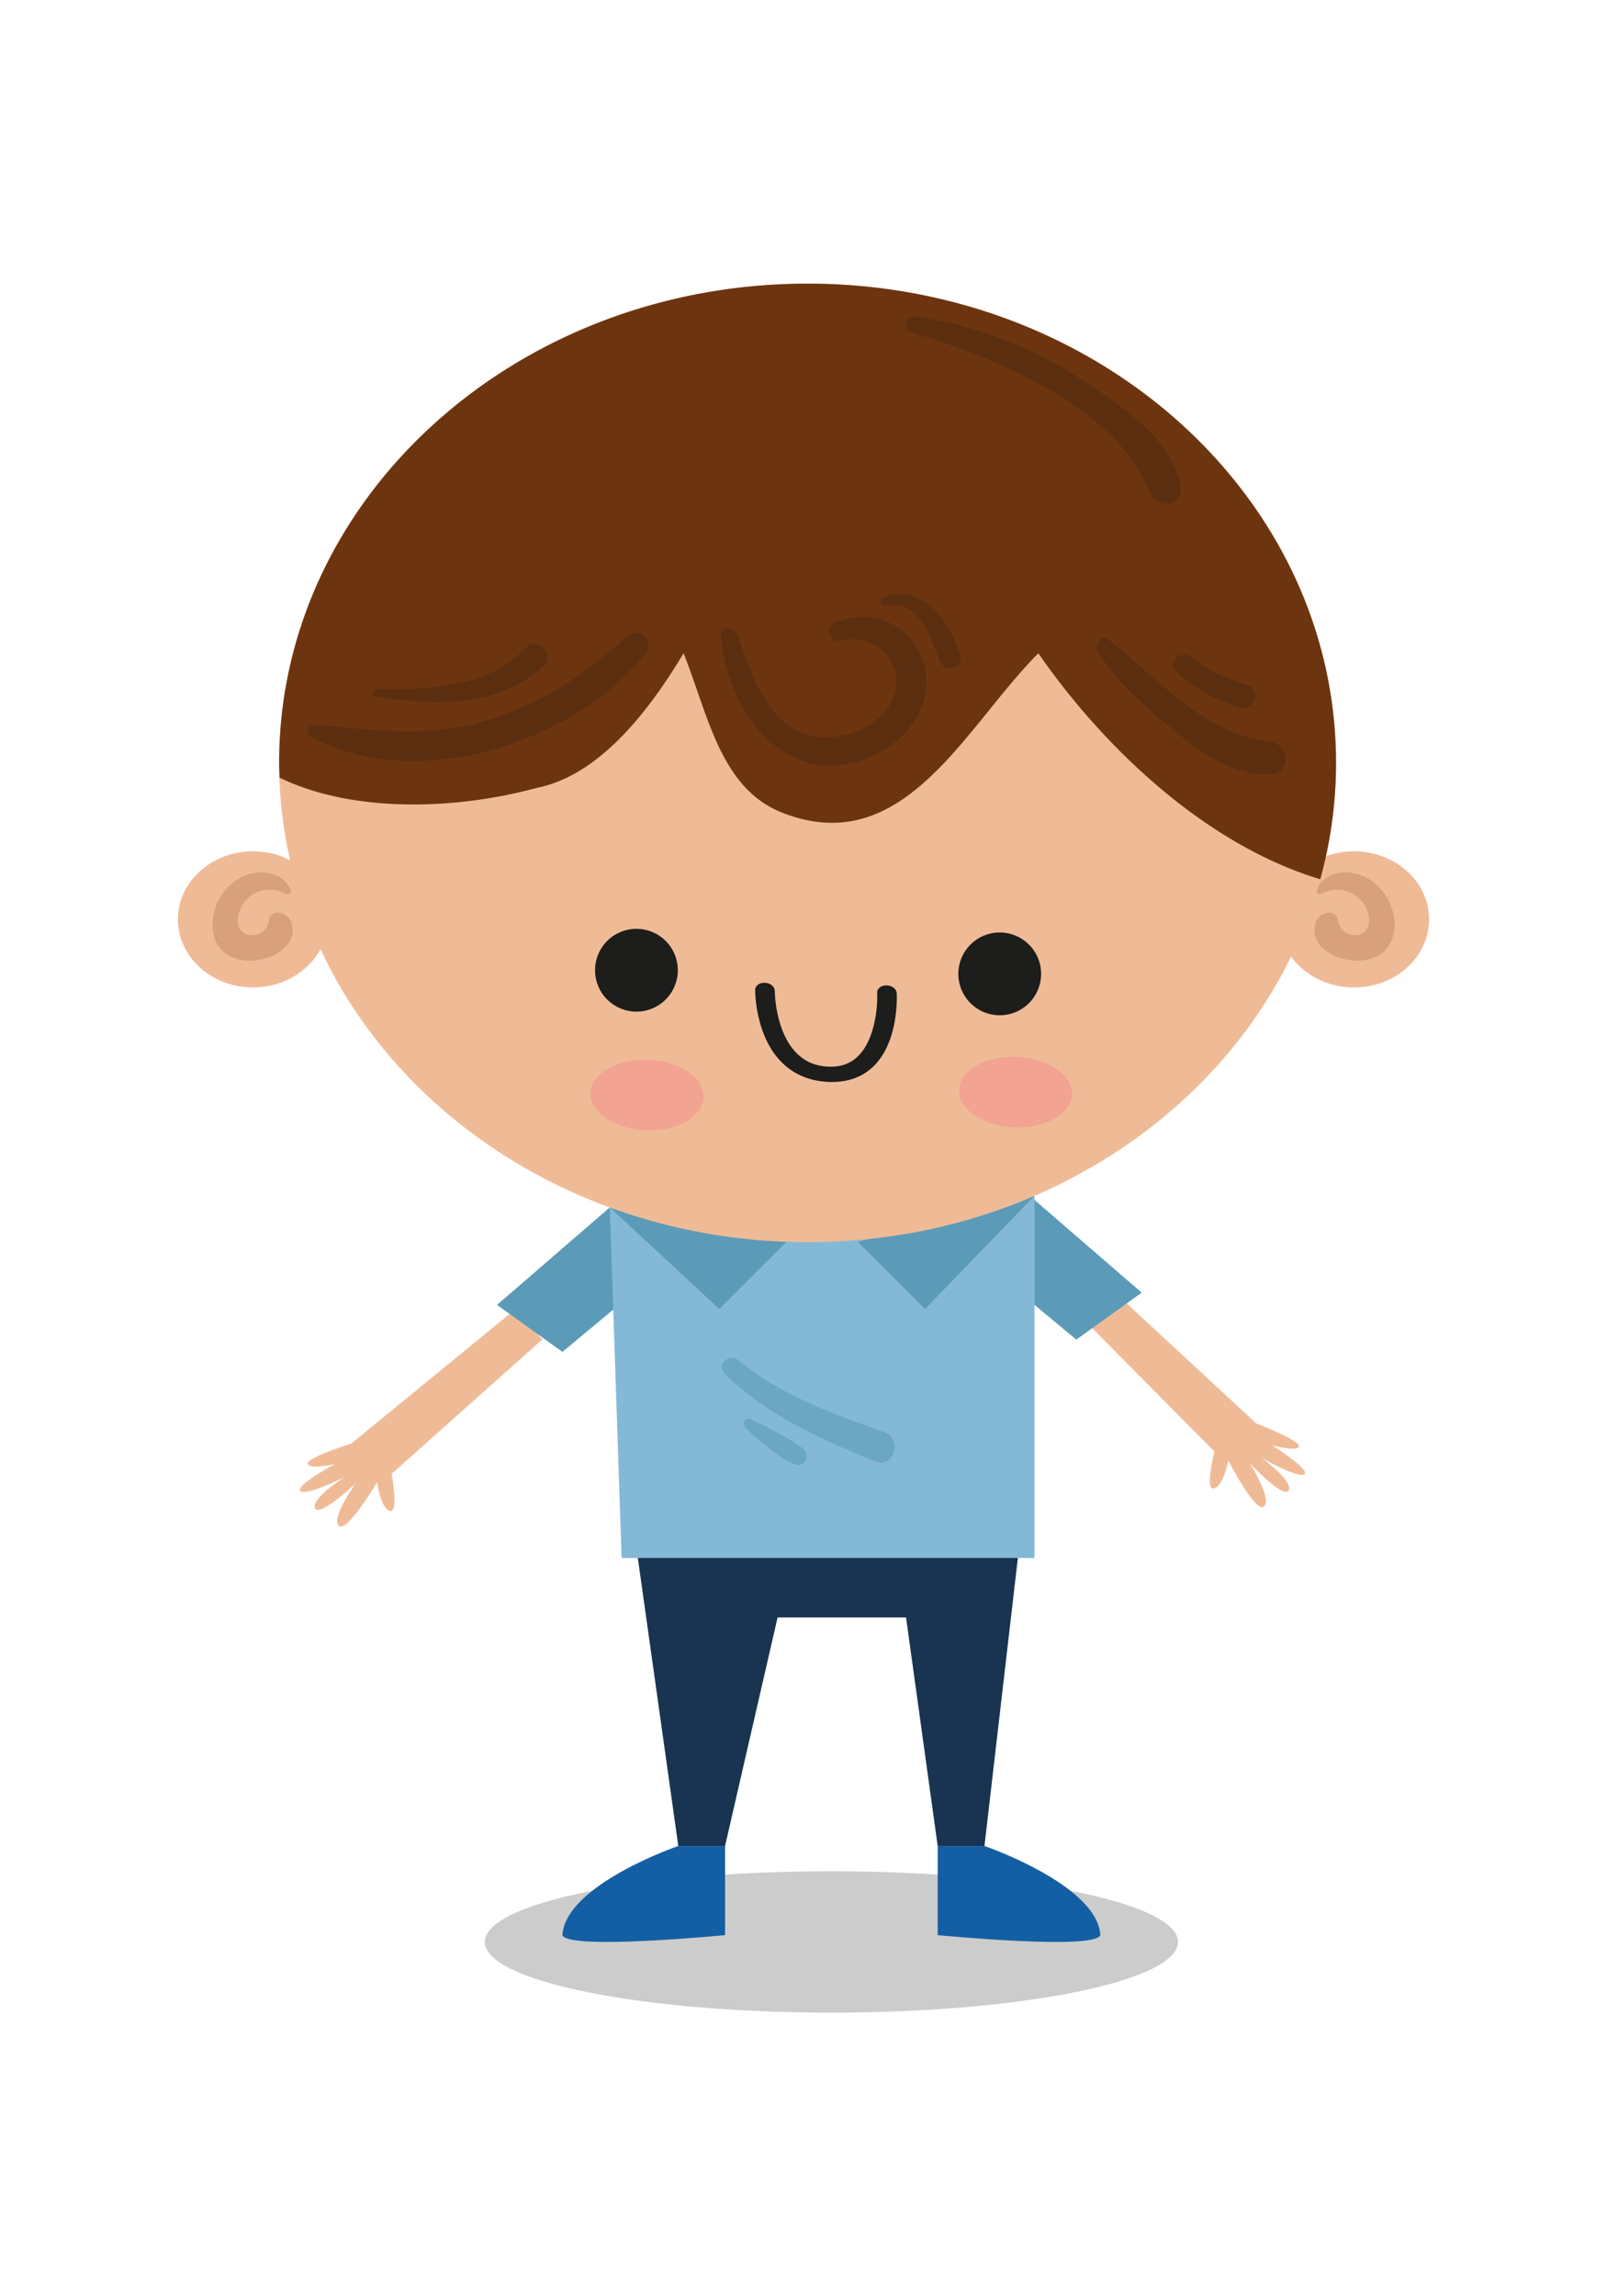 <svg width="224" height="320" xmlns="http://www.w3.org/2000/svg"><path d="M164.194 270.62c0 5.442-21.627 9.853-48.308 9.853-26.68 0-48.31-4.411-48.31-9.852 0-5.441 21.63-9.853 48.31-9.853 26.68 0 48.308 4.412 48.308 9.853" fill-opacity=".2"/><path d="M130.703 257.247v12.426s21.927 2.132 22.673 0c-.426-7.034-16.153-12.426-16.153-12.426zm-29.636 0v12.426s-21.926 2.132-22.673 0c.427-7.034 16.153-12.426 16.153-12.426z" fill="#145fa3"/><path d="M88.713 215.742l5.833 41.505h6.522l7.32-31.842h17.906l4.409 31.842h6.522l4.815-41.505z" fill="#193451"/><path d="M71.88 182.414l-22.901 18.748s-6.259 1.961-6.097 2.808c.16.847 3.745.068 3.745.068s-5.53 3.02-4.754 3.752c.78.732 6.128-1.93 6.128-1.93s-4.672 2.98-4.088 4.315c.585 1.334 5.633-3.422 5.633-3.422s-3.416 4.715-2.334 5.87c1.083 1.154 5.359-6.085 5.359-6.085s.431 3.566 1.755 4c1.322.434.258-5.138.258-5.138l21.012-18.75z" fill="#efbb97"/><path d="M84.999 168.26l-15.717 13.584 9.112 6.55 7.417-6.166z" fill="#5c9bb7"/><path d="M153.417 178.276l21.715 20.109s6.127 2.343 5.916 3.177c-.214.835-3.743-.16-3.743-.16s5.336 3.351 4.515 4.035c-.822.681-5.998-2.302-5.998-2.302s4.482 3.261 3.817 4.557c-.665 1.295-5.414-3.76-5.414-3.76s3.122 4.916 1.972 6.003c-1.15 1.086-4.979-6.402-4.979-6.402s-.648 3.534-1.994 3.886c-1.346.353.053-5.143.053-5.143l-19.829-19.996z" fill="#efbb97"/><path d="M143.425 166.554l15.716 13.584-9.112 6.55-7.417-6.166z" fill="#5c9bb7"/><path d="M84.999 168.26l1.648 48.85H144.2v-50.46z" fill="#83b9d6"/><path d="M122.09 203.685c2.516 1.02 3.753-3.201 1.138-4.129-7.136-2.527-14.382-5.1-20.29-9.985-1.31-1.082-3.165.671-1.902 1.902 5.981 5.824 13.422 9.113 21.054 12.212zm-14.944-1.92c1.19.885 2.35 1.863 3.771 2.336 1.175.392 2.009-1.2 1.18-2.024-1.05-1.05-2.455-1.668-3.73-2.4a34.57 34.57 0 00-3.846-1.925c-.67-.282-1.084.69-.664 1.14 1.026 1.097 2.085 1.98 3.289 2.873z" fill="#6ba7c1"/><path d="M144.2 166.65l-15.257 15.764-9.374-9.358zm-59.201 1.61l15.257 14.154 9.374-9.358z" fill="#5c9bb7"/><path d="M199.203 128.122c0 5.24-4.684 9.487-10.464 9.487-5.779 0-10.464-4.248-10.464-9.487 0-5.24 4.685-9.489 10.464-9.489 5.78 0 10.464 4.249 10.464 9.49" fill="#efbb97"/><path d="M184.14 124.575c2.764-1.52 6.16 0 6.663 3.222.508 3.258-3.855 3.31-4.269.515-.258-1.751-2.529-1.218-3.044 0-2.356 5.587 10.623 8.726 10.891.757.1-2.941-1.72-5.852-4.42-7.009-2.325-.997-5.427-.543-6.494 1.996-.166.393.359.692.674.519" fill="#d8a17c"/><path d="M24.797 128.122c0 5.24 4.684 9.487 10.464 9.487 5.779 0 10.464-4.248 10.464-9.487 0-5.24-4.685-9.489-10.464-9.489-5.78 0-10.464 4.249-10.464 9.49" fill="#efbb97"/><path d="M39.86 124.575c-2.764-1.52-6.16 0-6.663 3.222-.508 3.258 3.855 3.31 4.269.515.258-1.751 2.529-1.218 3.044 0 2.356 5.587-10.623 8.726-10.891.757-.099-2.941 1.72-5.852 4.42-7.009 2.325-.997 5.427-.543 6.494 1.996.166.393-.359.692-.674.519" fill="#d8a17c"/><path d="M112.568 173.109c-40.681 0-73.66-29.902-73.66-66.79 0-36.89 32.979-66.792 73.66-66.792 40.683 0 73.662 29.903 73.662 66.791 0 36.889-32.98 66.791-73.662 66.791z" fill="#efbb97"/><path d="M38.908 106.318c0 .69.034 1.37.056 2.054 10.462 5.061 24.9 4.412 35.854 1.424 8.528-1.705 15.349-10.232 20.465-18.758 3.41 8.526 5.116 18.758 13.643 22.169 17.053 6.82 25.578-11.939 35.81-22.169 9.258 13.37 23.482 26.727 39.297 31.493a60.994 60.994 0 002.197-16.213c0-36.888-32.98-66.791-73.662-66.791-40.68 0-73.66 29.903-73.66 66.791z" fill="#6d350f"/><path d="M127.654 44.12c-1.432-.21-2.084 1.798-.615 2.228 11.108 3.242 28.827 10.419 33.248 22.373.78 2.108 4.62 2.037 4.277-.578-.883-6.747-7.832-11.276-13.142-14.838-7.24-4.855-15.154-7.92-23.768-9.186zm-2.466 38.679a6.23 6.23 0 00-1.946.441c-.74.294-.469 1.362.332 1.205 4.677-.91 6.066 4.484 7.424 7.7.712 1.692 3.38 1.107 2.85-.786-1.09-3.87-4.282-8.808-8.66-8.56zm-2.278 21.89c4.563-2.54 7.552-7.717 5.649-12.898-1.395-3.795-4.706-5.794-8.33-5.805a10.61 10.61 0 00-3.67.659c-1.655.602-1.021 3.075.734 2.664 6.197-1.45 10.095 5.234 5.924 10.02-2.19 2.51-6.505 3.914-9.746 3.269-6.807-1.35-8.626-8.824-10.766-14.3-.42-1.075-2.292-1.063-2.194.3.824 11.515 10.332 22.813 22.4 16.091zM88.78 88.14c-.424-.025-.883.122-1.313.507-6.29 5.646-12.93 10.111-21.213 12.186-7.847 1.965-14.732.8-22.621.147-.86-.071-1.139 1.193-.432 1.587 14.645 8.16 36.788.988 46.758-11.43 1.048-1.307.091-2.922-1.18-2.997zm64.257 2.65c2.751 4.591 7.505 8.508 11.645 11.834 3.612 2.903 7.54 5.293 12.297 5.318 3.019.016 2.86-4.259 0-4.582-9.463-1.065-16.247-9.514-22.633-14.366-.94-.714-1.778 1.013-1.309 1.796zm-78.453-1.025c-.438-.038-.894.106-1.29.515-5.456 5.65-13.387 5.748-20.74 5.75-.596 0-.776.994-.146 1.08 8.286 1.118 16.805 1.686 23.375-4.338 1.253-1.147.115-2.895-1.199-3.007zm90.355 1.455c-1.127.12-2.027 1.464-.949 2.437 2.597 2.341 5.543 4.01 8.922 4.93 2.05.558 2.924-2.62.877-3.178-2.797-.76-5.444-2.02-7.71-3.842a1.529 1.529 0 00-1.14-.347z" fill="#5b2e10"/><path d="M94.436 135.922a5.77 5.77 0 01-6.438 5.011 5.77 5.77 0 01-5.009-6.439 5.767 5.767 0 1111.447 1.428m50.639.508a5.77 5.77 0 01-6.438 5.01 5.772 5.772 0 01-5.009-6.44 5.767 5.767 0 1111.447 1.43m-30.543 14.262c-1.899-.236-3.555-.933-4.935-2.077-4.316-3.574-4.336-10.379-4.334-10.668.002-.585.617-1.028 1.37-.99.75.036 1.366.547 1.364 1.134 0 .06.024 6.216 3.537 9.121 1.075.888 2.35 1.356 3.888 1.43 1.482.07 2.688-.268 3.69-1.03 2.88-2.203 3.252-7.424 3.152-9.25-.032-.588.553-1.054 1.306-1.04.753.005 1.393.497 1.425 1.085.016.306.36 7.511-3.906 10.77-1.522 1.162-3.427 1.697-5.659 1.592-.305-.014-.604-.04-.898-.077" fill="#1d1d1b"/><path d="M149.436 152.536c-.12 2.712-3.742 4.753-8.092 4.562-4.35-.19-7.781-2.543-7.663-5.255.12-2.71 3.742-4.752 8.094-4.562 4.35.191 7.78 2.544 7.661 5.255m-59.021-4.838c-4.35-.19-7.975 1.852-8.093 4.563-.12 2.712 3.311 5.065 7.661 5.255 4.35.191 7.973-1.851 8.093-4.563.12-2.711-3.311-5.064-7.661-5.255" fill="#f2a391"/></svg>